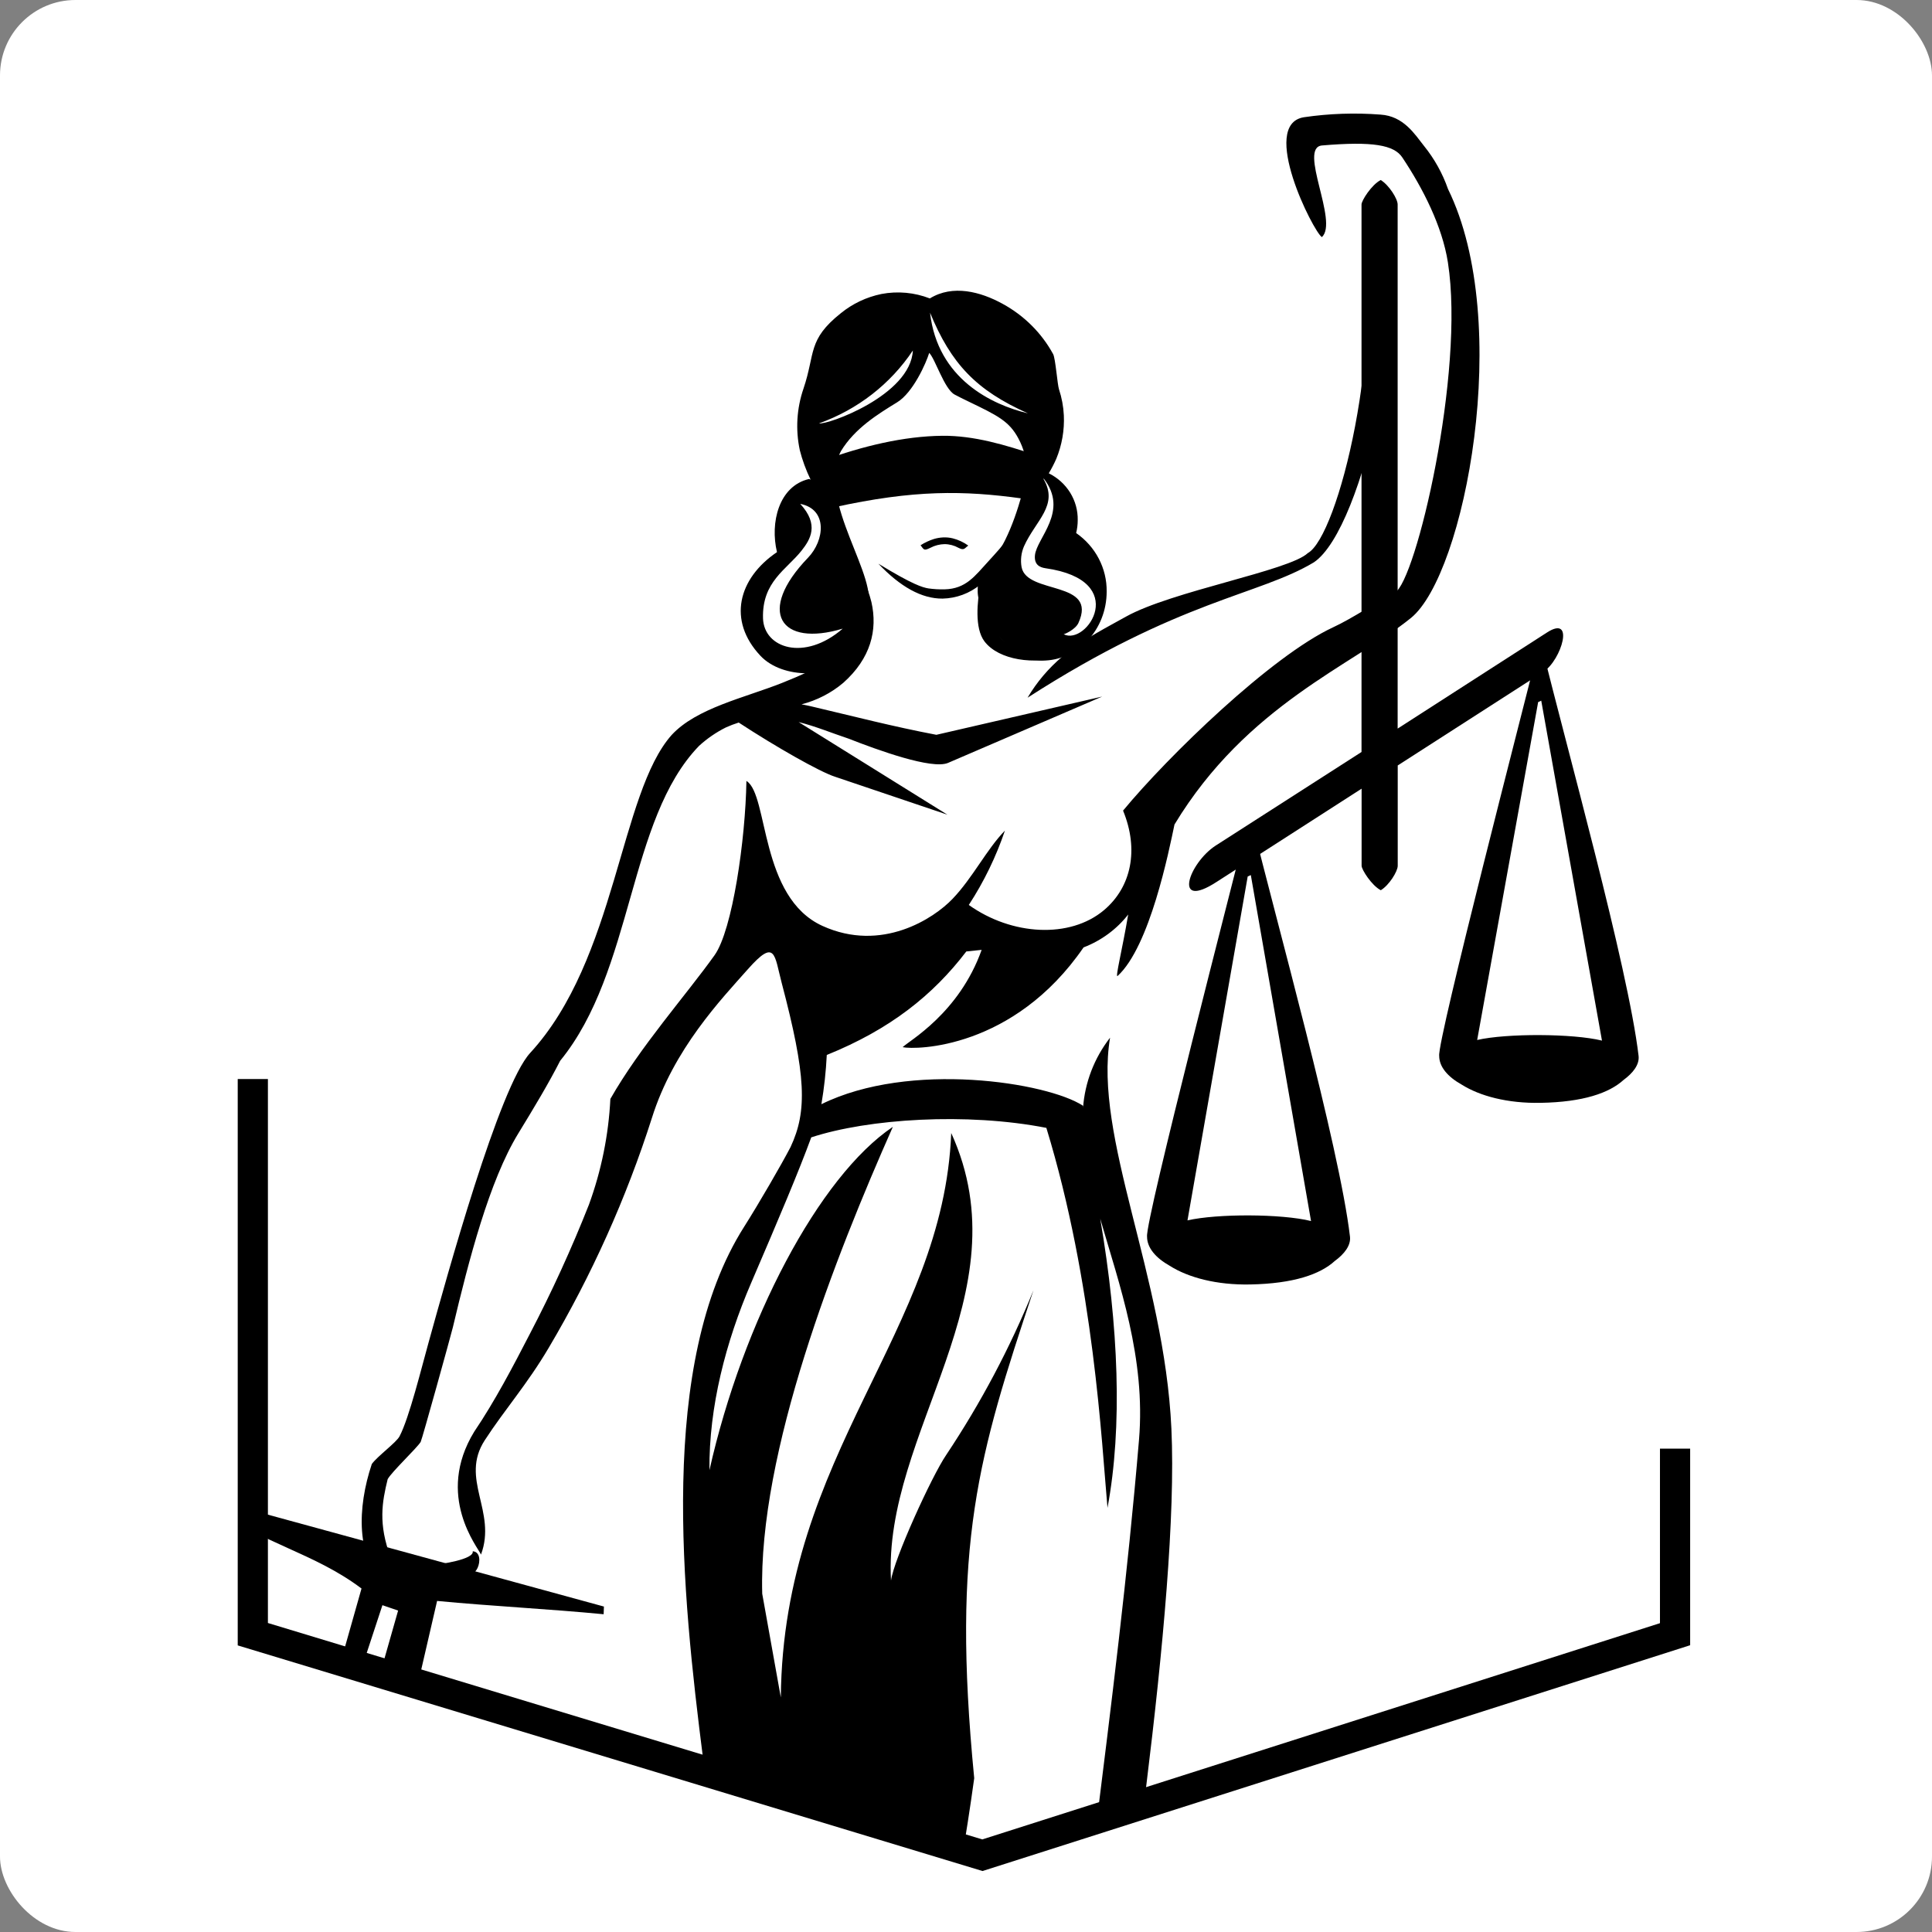 <svg width="512" height="512" viewBox="0 0 512 512" fill="none" xmlns="http://www.w3.org/2000/svg">
<rect x="0" y="0" width="512" height="512" fill="#808080" stroke="none"/>
<g clip-path="url(#clip0)">
<rect width="512" height="512" rx="20" fill="white"/>
<path d="M67 285.95V433.08L260.351 491.652L443.907 433.08V383.903" stroke="black" stroke-width="8"/>
<mask id="mask0" style="mask-type:alpha" maskUnits="userSpaceOnUse" x="67" y="12" width="446" height="480">
<path d="M67 433.08V12H512.475V433.08H443.908L260.351 491.652L67 433.08Z" fill="#C4C4C4"/>
</mask>
<g mask="url(#mask0)">
<path fill-rule="evenodd" clip-rule="evenodd" d="M322.147 224.102L360.817 199.287V54.19C360.817 53.156 363.476 48.968 365.902 47.707C368.093 49.041 370.391 52.67 370.391 54.19V193.083L409.922 167.647C417.464 162.746 413.794 174.885 409.092 177.987L370.412 202.854V229.437C370.412 230.947 368.115 234.607 365.923 235.92C363.498 234.659 360.838 230.451 360.838 229.437V209.006L322.445 233.697C310.637 241.37 315.041 228.734 322.147 224.102Z" fill="black"/>
<path fill-rule="evenodd" clip-rule="evenodd" d="M424.54 275.771C416.87 273.869 399.179 273.828 391.466 275.606L407.625 186.064L408.444 185.682L424.54 275.771ZM430.252 286.204C432.773 284.343 434.507 282.141 434.241 279.814C431.476 256.291 414.699 196.321 408.934 172.55L407.253 173.326C404.306 185.299 380.807 275.937 381.402 279.825C381.402 282.709 383.636 285.346 387.328 287.414C392.136 290.454 399.508 292.439 408.306 292.263C419.55 292.067 426.454 289.658 430.252 286.204Z" fill="black"/>
<path fill-rule="evenodd" clip-rule="evenodd" d="M347.428 323.583C339.62 321.649 322.535 321.608 314.695 323.417L330.652 232.283L331.481 231.901L347.438 323.583H347.428ZM353.694 334.202C356.268 332.32 358.034 330.066 357.757 327.708C354.949 303.761 337.864 242.726 332.003 218.531L330.301 219.327C327.301 231.518 303.376 323.758 303.982 327.739C303.982 330.665 306.259 333.354 310.014 335.463C314.907 338.565 322.418 340.581 331.364 340.395C342.811 340.168 349.832 337.717 353.694 334.202Z" fill="black"/>
<path fill-rule="evenodd" clip-rule="evenodd" d="M218.237 121.99C228.524 118.257 239.428 115.59 249.758 115.486C258.077 115.414 266.385 117.875 274.608 120.656L270.842 132.102C255.46 129.972 242.247 129.755 220.918 134.46L218.237 121.99Z" fill="black"/>
<path fill-rule="evenodd" clip-rule="evenodd" d="M212.057 133.528C219.418 134.955 218.535 143.247 214.121 147.817C200.419 162.034 206.738 171.599 223.333 166.594C213.185 175.393 202.44 171.764 202.206 163.865C201.919 154.135 208.44 150.971 212.419 145.925C214.738 142.989 217.195 139.07 212.057 133.518V133.528ZM211.929 119.207C212.622 121.931 213.591 124.58 214.823 127.117L214.419 126.931C206.376 128.803 204.036 138.543 205.908 146.318C195.621 153.287 192.728 164.444 201.525 173.791C204.557 177.017 209.397 178.423 213.802 178.423C223.237 178.423 226.759 167.597 229.695 161.569C233.61 153.535 216.025 132.618 222.844 119.58C226.503 113.521 232.663 109.736 237.737 106.624C241.992 104.029 245.439 96.191 246.248 93.524C247.843 95.075 250.226 103.046 252.971 104.556C254.098 105.166 255.364 105.776 256.705 106.428C264.29 110.088 267.439 111.597 269.875 116.178C272.8 121.658 272.204 126.021 270.758 131.243C268.449 139.391 265.215 147.518 259.439 152.563C259.354 153.266 259.098 151.354 259.098 156.772C259.098 162.19 266.758 175.073 276.194 175.073C285.63 175.073 293.278 166.873 293.278 156.772C293.318 153.744 292.603 150.753 291.195 148.052C289.787 145.351 287.728 143.022 285.193 141.262C285.467 140.141 285.607 138.992 285.608 137.84C285.657 135.28 284.963 132.759 283.607 130.565C282.25 128.371 280.286 126.592 277.938 125.432C278.682 124.191 279.346 122.906 279.928 121.586C281.431 117.928 282.112 114.001 281.928 110.067C281.814 107.72 281.382 105.397 280.64 103.16C280.225 101.919 279.715 95.013 279.098 93.855C276.045 88.249 271.395 83.618 265.704 80.516C259.864 77.301 252.492 75.346 246.418 79.089C242.348 77.5 237.892 77.091 233.588 77.911C229.624 78.726 225.927 80.476 222.823 83.008C213.95 90.081 216.11 93.606 212.94 102.964C211.133 108.219 210.792 113.845 211.951 119.269L211.929 119.207ZM276.598 126.828C283.385 135.492 274.683 142.606 274.268 147.187C274.055 149.565 275.417 150.351 277.066 150.588C299.725 153.804 287.981 171.268 281.874 168.073C282.183 168.073 285.002 166.811 285.789 165.105C291.002 153.732 272.194 157.65 270.736 150.33C270.397 148.462 270.615 146.539 271.364 144.788C274.449 137.912 280.651 133.91 276.534 126.931L276.598 126.828V126.828ZM246.471 82.863C252.035 96.388 258.694 103.439 272.406 109.54C262.885 107.265 248.45 100.441 246.471 82.863ZM241.918 92.882C241.312 104.815 219.163 112.673 217.057 112.197C227.274 108.54 235.997 101.764 241.918 92.882Z" fill="black"/>
<path fill-rule="evenodd" clip-rule="evenodd" d="M277.316 298.965C289.901 340.128 291.965 382.551 293.497 399.601C297.507 378.178 296.443 351.48 291.571 322.964C296.614 340.438 303.667 359.866 301.848 381.569C295.752 454.061 284.529 518.167 279.284 589.004C277.635 611.4 279.071 645.81 291.454 673.262C286.21 640.858 287.39 592.323 291.071 565.419C297.071 521.61 312.592 424.799 310.432 378.591C308.539 337.842 289.763 301.395 294.178 274.998C289.988 280.397 287.501 286.863 287.018 293.609V293.04C277.582 286.837 241.072 281.077 217.679 292.627C218.413 288.308 218.889 283.951 219.105 279.578C235.956 272.775 247.296 263.665 256.083 252.147C257.444 251.992 258.806 251.847 260.146 251.723C254.136 268.587 240.849 275.846 239.211 277.51C242.679 278.255 268.625 278.017 287.156 251.072C291.846 249.273 295.938 246.258 298.986 242.355C297.411 251.661 295.518 259.095 296.156 258.661C304.73 250.865 309.783 225.481 311.252 218.502C330.4 186.831 358.527 176.233 373.92 163.763C388.165 152.224 401.111 85.492 383.739 50.099C382.295 45.956 380.137 42.082 377.356 38.642C374.899 35.541 371.963 30.764 365.857 30.371C359.071 29.848 352.247 30.083 345.517 31.074C333.677 33.028 348.091 61.462 350.304 62.827C354.825 58.836 343.921 39.097 350.357 38.549C363.857 37.402 369.452 38.436 371.633 41.734C377.048 49.851 382.197 59.891 383.707 69.527C388.282 98.675 375.197 154.189 369.654 157.042C364.889 159.493 358.335 163.908 353.325 166.224C336.921 173.824 309.486 200.459 297.624 214.821C301.879 225.16 299.826 235.066 292.592 241.177C283.571 248.807 268.125 247.949 256.742 239.822C260.757 233.662 263.973 227.042 266.316 220.115C261.444 225.109 257.806 232.605 252.423 238.219C247.498 243.389 233.658 252.53 217.935 245.364C201.329 237.785 203.669 210.819 197.914 207.024L197.808 206.962C197.563 222.472 194.116 246.491 189.361 253.15C181.861 263.665 169.659 277.355 161.755 291.221C161.28 300.78 159.366 310.221 156.075 319.241C151.465 330.923 146.235 342.363 140.405 353.517C135.958 362.141 131.128 371.343 125.671 379.418C115.256 396.438 126.735 410.158 127.469 411.978C131.724 400.522 121.799 391.971 128.458 381.693C133.777 373.504 139.671 366.907 145.394 357.219C156.8 337.952 165.976 317.517 172.755 296.287C178.489 277.986 191.191 264.761 198.222 256.821C205.541 248.549 205.201 253.047 207.148 260.45C213.626 285.007 213.999 294.385 209.509 303.97C207.18 308.467 201.073 319.014 197.191 325.125C174.234 361.314 180.808 422.576 186.318 466.013C193.765 524.867 227.264 631.211 209.637 686.559C259.997 676.219 256.04 652.242 264.678 559.732L237.264 614.181C252.604 564.623 261.817 523.006 263.934 490.601C247.349 545.215 239.041 559.629 226.605 594.143C237.785 557.561 249.285 535.631 258.178 471.245C252.115 409.073 259.338 385.612 273.88 341.927C267.676 357.191 259.925 371.818 250.742 385.591C246.87 391.288 236.828 413.364 236.126 418.875C233.945 379.584 271.55 343.012 252.083 300.258C250.03 352.99 207.541 385.043 206.924 449.832L201.999 422.359C200.935 384.909 221.435 332.838 236.615 298.624C217.009 311.807 196.871 350.188 188.01 389.613C187.85 372.853 192.35 355.596 199.031 340.065C206.478 322.736 211.722 310.339 214.988 301.416C230.073 296.463 256.2 294.767 277.316 298.903V298.965ZM247.508 142.836C248.286 142.604 249.09 142.466 249.902 142.422C250.775 142.378 251.65 142.461 252.498 142.67C253.979 143.048 255.373 143.697 256.604 144.583C255.593 145.296 255.54 145.969 253.998 145.172C252.875 144.542 251.603 144.207 250.306 144.2C249.012 144.229 247.744 144.555 246.604 145.152C244.828 146.01 244.913 145.741 243.955 144.5C245.058 143.794 246.253 143.234 247.508 142.836V142.836ZM259.753 154.954C256.966 157.253 253.45 158.553 249.796 158.635C244.285 158.686 238.594 155.533 232.775 149.381C241.849 154.923 244.477 155.678 246.04 155.936C247.449 156.134 248.873 156.217 250.296 156.184C255.998 156.05 258.327 152.679 261.997 148.678C266.125 144.149 268.625 141.522 270.614 135.236C270.678 141.44 268.285 144.955 264.54 149.629V150.384C263.58 154.803 263.109 159.309 263.136 163.825C264.051 173.431 275.114 173.627 283.125 172.728C288.029 168.912 293.316 166.265 298.38 163.422C310.496 156.66 341.644 151.252 346.58 146.579C354.58 142.184 367.25 91.571 360.867 55.672C360.761 55.91 364.42 49.189 366.761 55.879C374.548 78.223 361.612 140.085 348.166 149.039C333.591 157.787 312.677 158.904 272.316 184.898C274.745 180.779 277.87 177.088 281.561 173.979C274.221 176.212 264.71 175.013 260.88 169.957C258.232 166.441 258.976 159.358 259.817 154.902L259.753 154.954ZM111.48 382.138C110.416 383.823 103.757 390.099 102.735 392.002C101.257 398.051 100.182 403.841 103.544 412.743C104.512 415.297 108.586 415.359 114.182 414.811C116.895 414.542 125.724 413.25 125.277 411.099C127.288 411.234 127.331 413.839 126.565 415.514C123.852 421.346 105.289 422.132 102.214 419.65C94.267 413.167 94.661 399.519 98.533 387.98C100.076 385.86 104.991 382.324 105.884 380.638C108.459 375.717 111.693 362.513 113.565 355.823C118.437 338.256 132.267 287.995 140.5 279.041C163.404 254.153 164.191 210.292 177.999 194.772C184.574 187.648 197.318 184.918 207.212 180.999C227.424 172.976 229.924 167.744 225.2 147.488C227.902 151.106 229.85 155.201 230.934 159.545C232.626 166.989 230.743 174.485 223.488 180.948C220.294 183.649 216.506 185.602 212.414 186.655C213.339 186.831 214.265 187.017 215.169 187.234C226.413 189.881 236.636 192.539 248.147 194.731L292.092 184.598L251.242 202.175C246.987 203.995 232.668 198.804 224.871 195.744C220.456 194.276 216.137 192.477 211.637 191.35L251.083 215.906L221.296 205.846C217.243 204.553 205.52 197.874 195.765 191.484C194.593 191.852 193.445 192.291 192.329 192.797C189.754 194.091 187.377 195.726 185.265 197.657C166.34 217.178 168.01 257.182 148.447 281.119C145.479 286.961 141.575 293.475 137.373 300.34C129.671 312.913 124.214 334.037 120.001 351.801C119.501 353.859 111.831 381.548 111.48 382.138Z" fill="black"/>
<path fill-rule="evenodd" clip-rule="evenodd" d="M160.046 425.722L159.972 427.79C145.355 426.383 130.451 425.66 115.835 424.264L48.145 717.26C46.304 725.532 31.23 747.121 15.422 772.629C12.72 749.396 10.678 719.38 13.22 712.793L95.803 420.976C83.346 411.567 69.378 409.023 56.932 399.624L57.134 397.608L160.046 425.753V425.722ZM101.346 425.391L84.612 476.273L27.922 686.499C21.986 708.512 21.73 739.573 22.316 753.976L59.995 586.669L105.505 426.818L101.346 425.391Z" fill="black"/>
</g>
</g>
<defs>
<clipPath id="clip0">
<rect width="512" height="512" rx="20" fill="white"/>
</clipPath>
</defs>
</svg>
